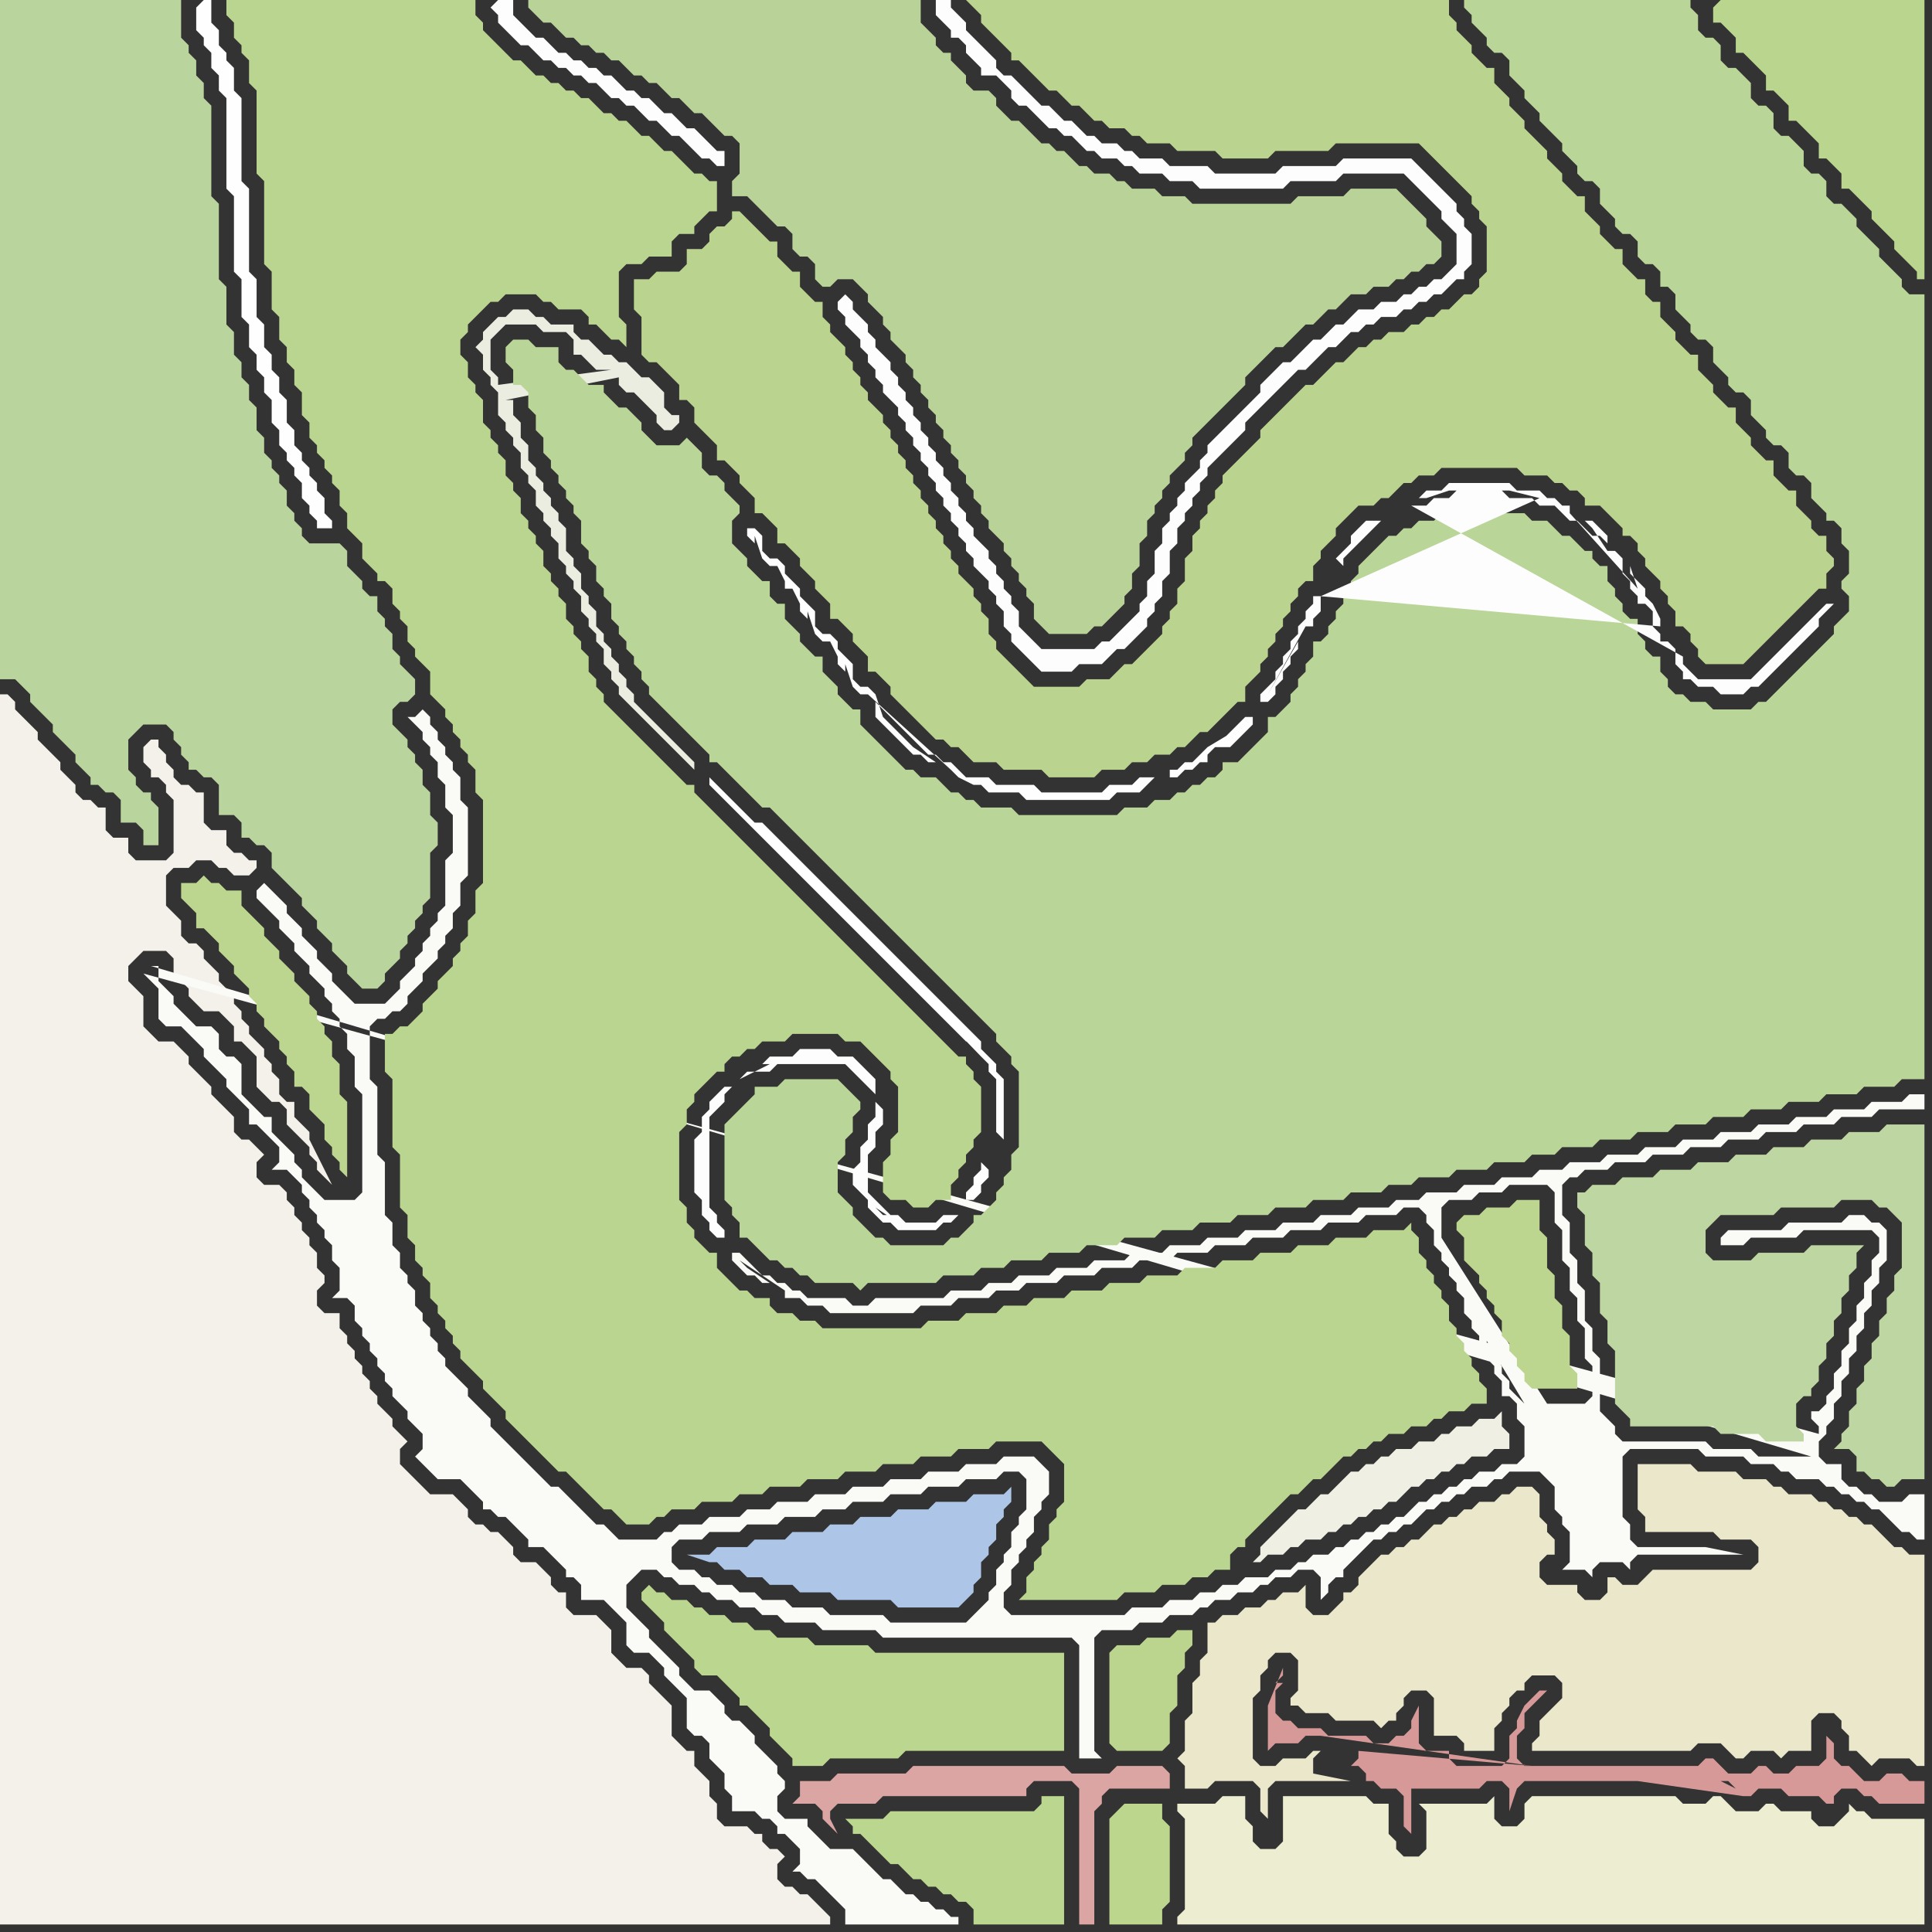 <svg width="256" height="256" xmlns="http://www.w3.org/2000/svg"><rect width="100%" height="100%" fill="#333333" stroke="none"/><script> 
var tempColor;
function hoverPath(evt){
obj = evt.target;
tempColor = obj.getAttribute("fill");
obj.setAttribute("fill","red");
//alert(tempColor);
//obj.setAttribute("stroke","red");}
function recoverPath(evt){
obj = evt.target;
obj.setAttribute("fill", tempColor);
//obj.setAttribute("stroke", tempColor);
}</script><path onmouseover="hoverPath(evt)" onmouseout="recoverPath(evt)" fill="rgb(243,241,233)" d="M  0,112l 0,143 110,0 0,-1 -1,-1 0,0 -1,-1 -1,-1 -1,0 -1,-1 -1,0 -1,-1 0,-2 1,-1 -1,-1 -1,0 -1,-1 0,-1 -1,0 -1,-1 -3,0 -1,-1 0,-2 -1,-1 0,-2 -1,-1 -1,-1 0,-2 -1,0 -1,-1 -1,-1 0,-4 -1,-1 -1,-1 -1,-1 0,-1 -1,-1 -2,0 -1,-1 -1,-1 0,-3 -1,-1 -1,-1 -3,0 -1,-1 0,-2 -1,0 -1,-1 0,-1 -1,-1 -1,-1 -2,0 -1,-1 0,-1 -1,-1 -1,-1 -1,0 -1,-1 -1,0 -1,-1 0,-1 -1,-1 -1,-1 -3,0 -1,-1 -1,-1 -1,-1 -1,-1 0,-2 1,-1 -1,-1 0,0 -1,-1 0,-1 -1,-1 -1,-1 0,-1 -1,-1 0,-1 -1,-1 0,-1 -1,-1 0,-1 -1,-1 0,-1 -1,-1 0,-2 -2,0 -1,-1 0,-2 1,-1 0,-1 -1,-1 0,-2 -1,-1 0,-1 -1,-1 0,-1 -1,-1 0,-1 -1,-1 0,-1 -1,-1 -2,0 -1,-1 0,-2 1,-1 -1,-1 0,0 -1,-1 -1,0 -1,-1 0,-2 -1,-1 -1,-1 -1,-1 0,-1 -1,-1 -1,-1 -1,-1 0,-1 -1,-1 -1,-1 -2,0 -1,-1 -1,-1 0,-4 -2,-2 0,-2 1,-1 1,-1 3,0 1,1 0,2 1,1 1,1 0,1 1,1 1,1 2,0 1,1 1,1 0,2 1,0 1,1 1,1 0,4 1,1 1,1 1,0 1,1 0,2 1,1 1,1 1,1 0,1 1,1 0,1 1,1 1,1 -1,-2 -1,-2 -1,-2 0,-1 -1,-1 0,0 -1,-1 0,-2 -1,0 -1,-1 0,-2 -1,-1 0,-1 -1,-1 0,-1 -1,-1 -1,-1 0,-1 -1,-1 0,-1 -1,-1 0,-1 -1,-1 -1,-1 0,-1 -1,-1 -1,-1 0,-1 -1,-1 -1,0 -1,-1 0,-2 -1,-1 -1,-1 0,-4 1,-1 2,0 1,-1 2,0 1,1 1,0 1,1 2,0 1,-1 0,-1 -1,0 -1,-1 -1,0 -1,-1 0,-2 -2,0 -1,-1 0,-4 -1,0 -1,-1 -1,0 -1,-1 0,-1 -1,-1 0,-1 -1,-1 0,-1 -1,0 -1,1 0,2 1,1 0,1 1,0 1,1 0,1 1,1 0,7 -1,1 -4,0 -1,-1 0,-2 -2,0 -1,-1 0,-3 -1,0 -1,-1 -1,0 -1,-1 0,-1 -1,-1 -1,-1 0,-1 -1,-1 -1,-1 -1,-1 0,-1 -1,-1 -1,-1 -1,-1 0,-1 -1,-1 -1,0Z"/>
<path onmouseover="hoverPath(evt)" onmouseout="recoverPath(evt)" fill="rgb(186,212,143)" d="M  89,50l 0,0 1,1 0,2 1,0 1,1 0,2 1,1 1,1 1,1 0,2 1,0 1,1 1,1 0,1 1,1 1,1 0,2 1,0 1,1 1,1 0,2 1,0 1,1 1,1 0,1 1,1 1,1 0,1 1,1 1,1 0,2 1,0 1,1 1,1 0,1 1,1 1,1 0,2 1,0 1,1 1,1 0,1 1,1 1,1 1,1 1,1 1,1 1,1 1,0 1,1 1,0 1,1 1,1 3,0 1,1 5,0 1,1 6,0 1,-1 3,0 1,-1 2,0 1,-1 2,0 1,-1 1,0 1,-1 1,-1 1,0 1,-1 1,-1 2,-2 1,0 0,-2 1,-1 1,-1 0,-1 1,-1 0,-1 1,-1 0,-1 1,-1 0,-1 1,-1 0,-1 1,-1 0,-1 1,-1 1,0 0,-2 1,-1 0,-1 1,-1 1,-1 0,-1 1,-1 1,-1 1,-1 2,0 1,-1 1,0 1,-1 1,-1 1,0 1,-1 2,0 1,-1 10,0 1,1 3,0 1,1 1,0 1,1 1,0 1,1 0,1 2,0 1,1 1,1 1,1 0,1 1,0 1,1 0,1 1,1 0,1 1,1 1,1 0,1 1,1 0,1 1,1 0,2 1,0 1,1 0,1 1,1 0,1 1,1 5,0 1,-1 0,0 1,-1 1,-1 1,-1 1,-1 1,-1 1,-1 1,-1 1,-1 1,-1 1,0 0,-2 1,-1 0,-1 -1,-1 0,-2 -1,0 -1,-1 0,-1 -1,-1 -1,-1 0,-2 -1,0 -1,-1 -1,-1 0,-2 -1,0 -1,-1 -1,-1 0,-1 -1,-1 -1,-1 0,-2 -1,0 -1,-1 -1,-1 0,-1 -1,-1 -1,-1 0,-2 -1,0 -1,-1 -1,-1 0,-1 -1,-1 -1,-1 0,-2 -1,0 -1,-1 0,-2 -1,0 -1,-1 -1,-1 0,-2 -1,0 -1,-1 -1,-1 0,-1 -1,-1 -1,-1 0,-2 -1,0 -2,-2 0,-1 -1,-1 -1,-1 0,-1 -1,-1 -1,-1 -1,-1 0,-1 -2,-2 0,-1 -2,-2 0,-2 -1,0 -1,-1 -1,-1 0,-1 -1,-1 -1,-1 0,-1 -1,-1 0,-2 -64,0 1,1 1,1 0,1 1,1 1,1 1,1 1,1 0,1 1,0 1,1 1,1 1,1 1,1 1,0 1,1 1,1 1,0 1,1 1,1 1,0 1,1 2,0 1,1 1,0 1,1 3,0 1,1 5,0 1,1 6,0 1,-1 7,0 1,-1 11,0 1,1 1,1 1,1 1,1 1,1 1,1 1,1 0,1 1,1 0,1 1,1 0,6 -1,1 0,1 -1,1 -1,0 -1,1 -1,1 -1,0 -1,1 -1,0 -1,1 -1,0 -1,1 -2,0 -1,1 -1,0 -1,1 -1,0 -1,1 -1,1 -1,0 -1,1 -1,1 -1,1 -1,0 -1,1 -1,1 -1,1 -1,1 -1,1 -1,1 0,1 -1,1 -1,1 -2,2 -1,1 0,1 -1,1 0,1 -1,1 0,1 -1,1 0,1 -1,1 0,2 -1,1 0,3 -1,1 0,2 -1,1 0,1 -1,1 0,1 -2,2 -1,1 -1,1 -1,0 -1,1 -1,1 -3,0 -1,1 -6,0 -1,-1 -1,-1 -1,-1 -1,-1 -1,-1 0,-1 -1,-1 0,-2 -1,-1 0,-1 -1,-1 0,-1 -1,-1 -1,-1 0,-1 -1,-1 0,-1 -1,-1 0,-1 -1,-1 0,-1 -1,-1 0,-1 -1,-1 0,-1 -1,-1 0,-1 -1,-1 0,-1 -1,-1 0,-1 -1,-1 0,-1 -1,-1 0,-1 -1,-1 -1,-1 0,-1 -1,-1 0,-1 -1,-1 0,-1 -1,-1 0,-1 -1,-1 -1,-1 0,-1 -1,-1 0,-2 -1,0 -1,-1 -1,-1 0,-2 -1,0 -1,-1 -1,-1 0,-2 -1,0 -1,-1 -1,-1 -1,-1 -1,-1 -1,0 0,1 -1,1 -1,0 -1,1 0,1 -1,1 -2,0 0,2 -1,1 -3,0 -1,1 -2,0 0,4 1,1 0,5 1,1 1,0 1,1 1,1Z"/>
<path onmouseover="hoverPath(evt)" onmouseout="recoverPath(evt)" fill="rgb(188,214,142)" d="M  148,240l 0,0 -1,1 0,14 7,0 0,-2 1,-1 0,-10 -1,-1 0,-2 -5,0 -1,1Z"/>
<path onmouseover="hoverPath(evt)" onmouseout="recoverPath(evt)" fill="rgb(250,250,247)" d="M  19,129l 0,0 1,1 1,1 0,4 1,1 2,0 1,1 1,1 1,1 0,1 1,1 1,1 1,1 0,1 2,2 1,1 0,2 1,0 1,1 1,1 1,1 0,2 -1,1 2,0 1,1 1,1 0,1 1,1 0,1 1,1 0,1 1,1 0,1 1,1 0,2 1,1 0,3 -1,1 2,0 1,1 0,2 1,1 0,1 1,1 0,1 1,1 0,1 1,1 0,1 1,1 0,1 1,1 1,1 0,1 1,1 1,1 0,2 -1,1 1,1 0,0 1,1 1,1 3,0 1,1 1,1 1,1 0,1 1,0 1,1 1,0 1,1 1,1 1,1 0,1 2,0 1,1 2,2 0,1 1,0 1,1 0,2 3,0 1,1 1,1 1,1 0,3 1,1 2,0 1,1 1,1 0,1 1,1 1,1 1,1 0,4 1,1 1,0 1,1 0,2 1,1 1,1 0,2 1,1 0,2 3,0 1,1 1,0 1,1 0,1 1,0 1,1 1,1 0,2 -1,1 1,0 1,1 1,0 1,1 1,1 1,1 1,1 0,2 15,0 0,-1 -1,0 -1,-1 -1,0 -1,-1 -1,0 -1,-1 -1,0 -1,-1 -1,-1 -1,0 -1,-1 -1,-1 -1,-1 -1,-1 -3,0 -1,-1 -1,-1 -1,-1 0,-1 -3,0 -1,-1 0,-2 1,-1 0,-1 -1,-1 0,-1 -1,-1 -1,-1 -1,-1 0,-1 -1,-1 -1,-1 -1,0 -1,-1 0,-1 -1,-1 -1,-1 -2,0 -1,-1 -1,-1 0,-1 -1,-1 -1,-1 -1,-1 -1,-1 0,-1 -1,-1 -1,-1 -1,-1 0,-3 1,-1 1,-1 2,0 1,1 1,0 1,1 2,0 1,1 1,0 1,1 2,0 1,1 2,0 1,1 2,0 1,1 4,0 1,1 7,0 1,1 25,0 1,1 0,15 3,0 -1,-1 0,-15 1,-1 4,0 1,-1 3,0 1,-1 3,0 1,-1 1,0 1,-1 2,0 1,-1 2,0 1,-1 1,0 1,-1 2,0 1,-1 2,0 1,1 0,3 1,-1 0,-1 1,-1 1,0 0,-1 2,-2 1,-1 1,-1 1,0 1,-1 1,0 1,-1 1,0 1,-1 1,-1 1,0 1,-1 1,0 1,-1 1,0 1,-1 2,0 1,-1 1,0 1,-1 4,0 1,1 1,1 0,3 1,1 0,1 1,1 0,4 -1,1 3,0 1,1 0,-1 1,-1 3,0 1,1 0,-1 1,-1 14,0 -5,-1 -9,0 -1,-1 0,-2 -1,-1 0,-8 1,-1 9,0 1,1 5,0 1,1 3,0 1,1 1,0 1,1 3,0 1,1 1,0 1,1 1,0 1,1 1,0 1,1 1,0 1,1 2,2 1,0 1,1 1,0 0,-6 -2,0 -1,1 -3,0 -1,-1 -1,0 -1,-1 -1,0 -1,-1 0,-2 -2,0 -1,-1 0,-2 1,-1 0,-1 1,-1 0,-2 1,-1 0,-2 1,-1 0,-2 1,-1 0,-2 1,-1 0,-2 1,-1 0,-2 1,-1 0,-2 1,-1 0,-4 -1,-1 -1,0 -1,-1 -2,0 -1,1 -7,0 -1,1 -7,0 -1,1 0,1 3,0 1,-1 6,0 1,-1 9,0 1,1 0,2 -1,1 0,2 -1,1 0,2 -1,1 0,2 -1,1 0,2 -1,1 0,2 -1,1 0,2 -1,1 0,1 -1,1 -1,0 0,1 1,1 0,1 -222,-61 221,64 -7,0 -1,-1 -5,0 -1,-1 -11,0 -1,-1 0,-1 -1,-1 -1,-1 0,-7 -1,-1 0,-3 -1,-1 0,-4 -1,-1 0,-3 -1,-1 0,-4 -1,-1 0,-4 1,-1 1,0 1,-1 3,0 1,-1 4,0 1,-1 4,0 1,-1 4,0 1,-1 4,0 1,-1 4,0 1,-1 4,0 1,-1 4,0 1,-1 6,0 0,-2 -2,0 -1,1 -4,0 -1,1 -4,0 -1,1 -4,0 -1,1 -4,0 -1,1 -4,0 -1,1 -4,0 -1,1 -4,0 -1,1 -4,0 -1,1 -4,0 -1,1 -3,0 -1,1 -4,0 -1,1 -4,0 -1,1 -4,0 -1,1 -3,0 -1,1 -4,0 -1,1 -4,0 -1,1 -4,0 -1,1 -4,0 -1,1 -4,0 -1,1 -4,0 -1,1 -4,0 -1,1 -4,0 -1,1 -4,0 -1,1 -4,0 -1,1 -3,0 -1,1 -4,0 -1,1 -9,0 -1,1 -2,0 -1,-1 -5,0 -1,-1 -1,0 -1,-1 -1,0 -1,-1 -1,0 -1,-1 -1,-1 -1,-1 -1,0 0,1 1,1 0,0 1,1 1,0 1,1 1,0 -3,-2 -1,-1 6,4 0,1 2,0 1,1 2,0 1,1 11,0 1,-1 4,0 1,-1 4,0 1,-1 3,0 1,-1 4,0 1,-1 4,0 1,-1 4,0 1,-1 4,0 1,-1 4,0 1,-1 4,0 1,-1 4,0 1,-1 4,0 1,-1 4,0 1,-1 4,0 1,-1 2,0 1,1 0,1 1,1 0,2 1,1 0,1 1,1 0,1 1,1 0,1 1,1 0,2 1,1 0,1 1,1 0,1 1,1 0,1 1,1 0,1 1,1 0,2 1,0 1,1 0,2 1,1 0,4 -1,1 -2,0 -1,1 -2,0 -1,1 -1,0 -1,1 -1,0 -1,1 -1,0 -1,1 -1,0 -1,1 -1,1 -1,0 -1,1 -1,0 -1,1 -1,0 -1,1 -1,0 -1,1 -1,0 -1,1 -2,0 -1,1 -1,0 -1,1 -2,0 -1,1 -3,0 -1,1 -2,0 -1,1 -2,0 -1,1 -3,0 -1,1 -4,0 -1,1 -15,0 -1,-1 0,-2 1,-1 0,-2 1,-1 0,-1 1,-1 0,-1 1,-1 0,-2 1,-1 0,-1 1,-1 0,-3 -1,-1 0,0 -1,-1 -4,0 -1,1 -4,0 -1,1 -4,0 -1,1 -4,0 -1,1 -4,0 -1,1 -4,0 -1,1 -4,0 -1,1 -3,0 -1,1 -4,0 -1,1 -3,0 -1,1 -1,0 -1,1 -5,0 -1,-1 -1,-1 -1,0 -1,-1 -1,-1 -1,-1 -1,-1 -1,-1 -1,0 -1,-1 -1,-1 -1,-1 -2,-2 -1,-1 -1,-1 -1,-1 0,-1 -1,-1 -1,-1 -1,-1 0,-1 -1,-1 -1,-1 -1,-1 0,-1 -1,-1 0,-1 -1,-1 0,-1 -1,-1 0,-1 -1,-1 0,-2 -1,-1 0,-1 -1,-1 0,-2 -1,-1 0,-3 -1,-1 0,-7 -1,-1 0,-9 -1,-1 0,-7 1,-1 1,0 1,-1 1,0 1,-1 0,-1 1,-1 1,-1 0,-1 1,-1 1,-1 0,-1 1,-1 0,-1 1,-1 0,-2 1,-1 0,-3 1,-1 0,-9 -1,-1 0,-3 -1,-1 0,-1 -1,-1 0,-1 -1,-1 0,-1 -1,-1 0,-1 -1,-1 -1,1 -1,0 1,1 0,0 1,1 0,1 1,1 0,1 1,1 0,2 1,1 0,3 1,1 0,5 -1,1 0,6 -1,1 0,1 -1,1 0,1 -1,1 0,1 -1,1 0,1 -1,1 -1,1 0,1 -1,1 -1,1 -4,0 -1,-1 -1,-1 -1,-1 0,-1 -1,-1 -1,-1 0,-1 -1,-1 -1,-1 0,-1 -1,-1 -1,-1 0,-1 -1,-1 -1,-1 -1,-1 -1,1 0,1 1,1 0,0 1,1 1,1 0,1 1,1 1,1 0,1 1,1 1,1 0,1 1,1 1,1 0,1 1,1 0,1 1,1 0,1 1,1 0,2 1,1 0,4 1,1 0,13 -1,1 -4,0 -1,-1 -1,-1 -1,-1 0,-1 -1,-1 0,-1 -1,-1 -1,-1 -1,-1 0,-2 -1,0 -1,-1 -1,-1 -1,-1 0,-4 -1,-1 -1,0 -1,-1 0,-2 -1,-1 -2,0 -3,-3 0,-1 -1,-1 -1,-1 0,-2 -1,0 220,65 -221,-64 71,75 3,0 1,-1 4,0 1,-1 4,0 1,-1 4,0 1,-1 3,0 1,-1 4,0 1,-1 4,0 1,-1 4,0 1,-1 4,0 1,-1 2,0 1,1 0,4 -1,1 0,1 -1,1 0,2 -1,1 0,1 -1,1 0,2 -1,1 0,1 -3,3 -10,0 -1,-1 -7,0 -1,-1 -4,0 -1,-1 -3,0 -1,-1 -2,0 -1,-1 -2,0 -1,-1 -1,0 -1,-1 -2,0 -1,-1 0,-2 1,-1 -71,-75 183,57 -1,-1 -1,-1 0,-1 -1,-1 0,-1 -1,-1 0,-1 -1,-1 0,-2 -1,-1 0,-1 -1,-1 0,-1 -1,-1 0,-1 -1,-1 2,5 1,2 6,10 -183,-57 172,35 0,-4 1,-1 3,0 1,-1 3,0 1,-1 5,0 1,1 0,4 1,1 0,4 1,1 0,3 1,1 0,3 1,1 0,4 1,1 0,4 -1,1 -5,0 -14,-22 -172,-35Z"/>
<path onmouseover="hoverPath(evt)" onmouseout="recoverPath(evt)" fill="rgb(254,254,254)" d="M  26,1l 0,3 1,1 0,1 1,1 0,2 1,1 0,2 1,1 0,12 1,1 0,10 1,1 0,5 1,1 0,3 1,1 0,2 1,1 0,2 1,1 0,3 1,1 0,2 1,1 0,1 1,1 0,1 1,1 0,2 1,1 0,1 1,1 0,1 2,0 0,-1 -1,-1 0,-2 -1,-1 0,-1 -1,-1 0,-1 -1,-1 0,-1 -1,-1 0,-2 -1,-1 0,-3 -1,-1 0,-2 -1,-1 0,-2 -1,-1 0,-3 -1,-1 0,-5 -1,-1 0,-11 -1,-1 0,-11 -1,-1 0,-3 -1,-1 0,-1 -1,-1 0,-2 -1,-1 0,-3 -1,0 -1,1Z"/>
<path onmouseover="hoverPath(evt)" onmouseout="recoverPath(evt)" fill="rgb(186,212,158)" d="M  31,108l 0,0 1,1 0,2 1,0 1,1 1,0 1,1 0,2 1,1 1,1 1,1 1,1 0,1 1,1 1,1 0,1 1,1 1,1 0,1 1,1 1,1 0,1 1,1 1,1 2,0 1,-1 0,-1 1,-1 1,-1 0,-1 1,-1 0,-1 1,-1 0,-1 1,-1 0,-1 1,-1 0,-6 1,-1 0,-3 -1,-1 0,-3 -1,-1 0,-2 -1,-1 0,-1 -1,-1 0,-1 -1,-1 -1,-1 0,-2 1,-1 1,0 1,-1 0,-2 -1,-1 0,0 -1,-1 0,-1 -1,-1 0,-2 -1,-1 0,-1 -1,-1 0,-2 -1,0 -1,-1 0,-1 -1,-1 -1,-1 0,-2 -1,-1 -4,0 -1,-1 0,-1 -1,-1 0,-1 -1,-1 0,-2 -1,-1 0,-1 -1,-1 0,-1 -1,-1 0,-2 -1,-1 0,-3 -1,-1 0,-2 -1,-1 0,-2 -1,-1 0,-3 -1,-1 0,-5 -1,-1 0,-10 -1,-1 0,-12 -1,-1 0,-2 -1,-1 0,-2 -1,-1 0,-1 -1,-1 0,-5 -24,0 0,90 2,0 1,1 1,1 0,1 1,1 1,1 1,1 0,1 1,1 1,1 1,1 0,1 1,1 1,1 0,1 1,0 1,1 1,0 1,1 0,3 2,0 1,1 0,2 2,0 0,-5 -1,-1 0,-1 -1,0 -1,-1 0,-1 -1,-1 0,-4 1,-1 1,-1 3,0 1,1 0,1 1,1 0,1 1,1 0,1 1,0 1,1 1,0 1,1 0,4Z"/>
<path onmouseover="hoverPath(evt)" onmouseout="recoverPath(evt)" fill="rgb(186,213,143)" d="M  52,137l -1,0 0,5 1,1 0,9 1,1 0,7 1,1 0,3 1,1 0,2 1,1 0,1 1,1 0,2 1,1 0,1 1,1 0,1 1,1 0,1 1,1 0,1 1,1 1,1 1,1 0,1 3,3 0,1 1,1 1,1 1,1 1,1 1,1 1,1 1,1 1,0 1,1 1,1 1,1 1,1 1,1 1,0 1,1 1,1 3,0 1,-1 1,0 1,-1 3,0 1,-1 4,0 1,-1 3,0 1,-1 4,0 1,-1 4,0 1,-1 4,0 1,-1 4,0 1,-1 4,0 1,-1 4,0 1,-1 6,0 1,1 1,1 1,1 0,5 -1,1 0,1 -1,1 0,2 -1,1 0,1 -1,1 0,1 -1,1 0,2 -1,1 13,0 1,-1 4,0 1,-1 3,0 1,-1 2,0 1,-1 2,0 0,-2 1,-1 1,0 0,-1 1,-1 1,-1 1,-1 1,-1 1,-1 1,-1 1,0 1,-1 1,-1 1,0 1,-1 1,-1 1,-1 1,0 1,-1 1,0 1,-1 1,0 1,-1 2,0 1,-1 2,0 1,-1 1,0 1,-1 2,0 1,-1 2,0 0,-2 -1,-1 0,-1 -1,-1 0,-1 -1,-1 0,-1 -1,-1 0,-1 -1,-1 0,-2 -1,-1 0,-1 -1,-1 0,-1 -1,-1 0,-1 -1,-1 0,-2 -1,-1 0,-1 -1,1 -4,0 -1,1 -4,0 -1,1 -4,0 -1,1 -4,0 -1,1 -4,0 -1,1 -4,0 -1,1 -4,0 -1,1 -4,0 -1,1 -4,0 -1,1 -4,0 -1,1 -3,0 -1,1 -4,0 -1,1 -4,0 -1,1 -13,0 -1,-1 -2,0 -1,-1 -2,0 -1,-1 0,-1 -2,0 -1,-1 -1,0 -1,-1 -1,-1 -1,-1 0,-2 -1,0 -1,-1 -1,-1 0,-1 -1,-1 0,-2 -1,-1 0,-9 1,-1 0,-2 1,-1 0,-1 1,-1 1,-1 1,-1 1,0 0,-1 1,-1 1,0 1,-1 1,0 1,-1 3,0 1,-1 6,0 1,1 2,0 1,1 1,1 1,1 1,1 0,1 1,1 0,6 -1,1 0,2 -1,1 0,4 1,1 2,0 1,1 2,0 1,-1 2,0 0,-2 1,-1 0,-1 1,-1 0,-1 1,-1 0,-1 1,-1 0,-6 -1,-1 0,-1 -1,-1 0,-1 -1,0 -1,-1 -1,-1 -1,-1 -1,-1 -1,-1 -1,-1 -1,-1 -1,-1 -1,-1 -1,-1 -1,-1 -1,-1 -1,-1 -1,-1 -1,-1 -1,-1 -1,-1 -1,-1 -1,-1 -1,-1 -1,-1 -1,-1 -1,-1 -1,-1 -1,-1 -1,-1 -1,-1 -1,-1 -1,-1 -1,-1 -1,-1 -1,-1 -1,-1 -1,-1 -1,-1 0,-1 -1,0 -1,-1 -1,-1 -1,-1 -1,-1 -1,-1 -1,-1 -1,-1 -1,-1 -1,-1 -1,-1 -1,-1 0,-1 -1,-1 0,-1 -1,-1 0,-2 -1,-1 0,-1 -1,-1 0,-1 -1,-1 0,-2 -1,-1 0,-1 -1,-1 0,-1 -1,-1 0,-2 -1,-1 0,-1 -1,-1 0,-1 -1,-1 0,-2 -1,-1 0,-1 -1,-1 0,-2 -1,-1 0,-1 -1,-1 0,-1 -1,-1 0,-3 -1,-1 0,-1 -1,-1 0,-2 -1,-1 0,-2 1,-1 0,-1 1,-1 1,-1 1,-1 1,0 1,-1 4,0 1,1 1,0 1,1 3,0 1,1 0,1 1,0 1,1 1,1 1,0 1,1 0,-3 -1,-1 0,-6 1,-1 2,0 1,-1 3,0 0,-2 1,-1 2,0 0,-1 1,-1 1,-1 1,0 0,-4 -1,0 -1,-1 -1,0 -1,-1 -1,-1 -1,-1 -1,0 -1,-1 -1,-1 -1,0 -1,-1 -1,-1 -1,0 -1,-1 -1,0 -1,-1 -1,-1 -1,0 -1,-1 -1,0 -1,-1 -1,0 -1,-1 -1,0 -1,-1 -1,-1 -1,0 -1,-1 -1,-1 -1,-1 -1,-1 0,-1 -1,-1 0,-2 -33,0 0,2 1,1 0,2 1,1 0,1 1,1 0,3 1,1 0,11 1,1 0,11 1,1 0,5 1,1 0,3 1,1 0,2 1,1 0,2 1,1 0,3 1,1 0,2 1,1 0,1 1,1 0,1 1,1 0,1 1,1 0,2 1,1 0,2 1,1 1,1 0,2 1,1 1,1 0,1 1,0 1,1 0,2 1,1 0,1 1,1 0,2 1,1 0,1 1,1 1,1 0,3 1,1 1,1 0,1 1,1 0,1 1,1 0,1 1,1 0,1 1,1 0,3 1,1 0,11 -1,1 0,3 -1,1 0,2 -1,1 0,1 -1,1 0,1 -1,1 -1,1 0,1 -1,1 -1,1 0,1 -1,1 -1,1 -1,0 -1,1Z"/>
<path onmouseover="hoverPath(evt)" onmouseout="recoverPath(evt)" fill="rgb(253,253,253)" d="M  65,1l 0,0 1,1 0,1 1,1 1,1 1,1 1,0 1,1 1,1 1,0 1,1 1,0 1,1 1,0 1,1 1,0 1,1 1,1 1,0 1,1 1,0 1,1 1,1 1,0 1,1 1,1 1,0 1,1 1,1 1,1 1,0 1,1 1,0 0,-2 -1,0 -1,-1 -1,-1 -1,-1 -1,0 -1,-1 -1,-1 -1,0 -1,-1 -1,-1 -1,0 -1,-1 -1,0 -1,-1 -1,-1 -1,0 -1,-1 -1,0 -1,-1 -1,0 -1,-1 -1,0 -1,-1 -1,-1 -1,0 -1,-1 -1,-1 -1,-1 0,-2 -2,0 -1,1Z"/>
<path onmouseover="hoverPath(evt)" onmouseout="recoverPath(evt)" fill="rgb(187,214,143)" d="M  114,241l -2,0 1,1 0,1 1,0 1,1 1,1 1,1 1,1 1,0 1,1 1,1 1,0 1,1 1,0 1,1 1,0 1,1 1,0 1,1 0,2 12,0 0,-17 -3,0 0,1 -1,1 -19,0 -1,1Z"/>
<path onmouseover="hoverPath(evt)" onmouseout="recoverPath(evt)" fill="rgb(186,214,142)" d="M  227,1l 0,2 1,0 1,1 1,1 0,2 1,0 1,1 1,1 1,1 0,2 1,0 1,1 1,1 0,2 1,0 1,1 1,1 1,1 0,2 1,0 1,1 1,1 0,2 1,0 1,1 1,1 1,1 0,1 1,1 1,1 1,1 0,1 2,2 1,1 0,1 1,0 0,-37 -27,0 -1,1Z"/>
<path onmouseover="hoverPath(evt)" onmouseout="recoverPath(evt)" fill="rgb(234,237,224)" d="M  82,50l 0,1 1,1 1,0 1,1 1,1 1,1 0,1 1,1 1,0 1,-1 0,-1 -1,0 -1,-1 0,-2 -1,-1 -1,-1 -1,0 -1,-1 -1,-1 -1,0 -1,-1 -1,0 -1,-1 -1,-1 -1,0 -1,-1 0,-1 -3,0 -1,-1 -1,0 -1,-1 -2,0 -1,1 -1,0 -2,2 0,1 -1,1 1,1 0,2 1,1 0,1 1,1 0,3 1,1 0,1 1,1 0,1 1,1 0,2 1,1 0,1 1,1 0,2 1,1 0,1 1,1 0,1 1,1 0,2 1,1 0,1 1,1 0,1 1,1 0,2 1,1 0,1 1,1 0,1 1,1 0,2 1,1 0,1 1,1 0,1 1,1 1,1 1,1 1,1 1,1 1,1 1,1 1,1 1,1 1,1 0,-1 -1,-1 -1,-1 -1,-1 -1,-1 -1,-1 -1,-1 -1,-1 -1,-1 0,-1 -1,-1 0,-1 -1,-1 0,-1 -1,-1 0,-1 -1,-1 0,-1 -1,-1 0,-2 -1,-1 0,-1 -1,-1 0,-2 -1,-1 0,-1 -1,-1 0,-3 -1,-1 0,-1 -1,-1 0,-1 -1,-1 0,-1 -1,-1 0,-1 -1,-1 0,-2 -1,-1 0,-2 -1,-1 0,-2 -1,0 15,-3 -16,1 0,-1 -1,-1 0,-4 1,-1 1,-1 4,0 1,1 3,0 1,1 0,2 1,0 1,1 1,1 2,0 -15,2 16,-1Z"/>
<path onmouseover="hoverPath(evt)" onmouseout="recoverPath(evt)" fill="rgb(173,198,231)" d="M  96,205l -1,0 -1,1 -3,0 3,1 1,0 1,1 2,0 1,1 2,0 1,1 3,0 1,1 4,0 1,1 7,0 1,1 8,0 1,-1 1,-1 0,-1 1,-1 0,-2 1,-1 0,-1 1,-1 0,-2 1,-1 0,-1 1,-1 0,-2 -1,1 -4,0 -1,1 -4,0 -1,1 -4,0 -1,1 -4,0 -1,1 -3,0 -1,1 -4,0 -1,1 -4,0 -1,1Z"/>
<path onmouseover="hoverPath(evt)" onmouseout="recoverPath(evt)" fill="rgb(184,210,152)" d="M  108,35l 0,2 1,1 1,0 1,-1 2,0 1,1 1,1 0,1 1,1 1,1 0,1 1,1 0,1 1,1 1,1 0,1 1,1 0,1 1,1 0,1 1,1 0,1 1,1 0,1 1,1 0,1 1,1 0,1 1,1 0,1 1,1 0,1 1,1 0,1 1,1 0,1 1,1 0,1 1,1 1,1 0,1 1,1 0,1 1,1 0,1 1,1 0,1 1,1 0,2 1,1 1,1 5,0 1,-1 1,0 1,-1 1,-1 1,-1 0,-1 1,-1 0,-2 1,-1 0,-3 1,-1 0,-2 1,-1 0,-1 1,-1 0,-1 1,-1 0,-1 1,-1 1,-1 0,-1 1,-1 0,-1 5,-5 1,-1 1,-1 0,-1 1,-1 3,-3 1,0 2,-2 1,-1 1,0 1,-1 1,-1 1,0 1,-1 1,-1 2,0 1,-1 2,0 1,-1 1,0 1,-1 1,0 1,-1 1,0 1,-1 0,-2 -1,-1 0,0 -1,-1 0,-1 -1,-1 -1,-1 -1,-1 -1,-1 -6,0 -1,1 -6,0 -1,1 -13,0 -1,-1 -3,0 -1,-1 -3,0 -1,-1 -1,0 -1,-1 -2,0 -1,-1 -1,0 -1,-1 -1,-1 -1,0 -1,-1 -1,0 -1,-1 -1,-1 -1,-1 -1,0 -1,-1 -1,-1 0,-1 -1,-1 -2,0 -1,-1 0,-1 -1,-1 -1,-1 0,-1 -1,0 -1,-1 0,-1 -1,-1 -1,-1 0,-3 -52,0 0,1 1,1 0,0 1,1 1,0 1,1 1,1 1,0 1,1 1,0 1,1 1,0 1,1 1,0 1,1 1,1 1,0 1,1 1,0 2,2 1,0 2,2 1,0 1,1 1,1 1,1 1,0 1,1 0,4 -1,1 0,2 2,0 1,1 1,1 1,1 1,1 1,0 1,1 0,2 1,1 1,0 1,1Z"/>
<path onmouseover="hoverPath(evt)" onmouseout="recoverPath(evt)" fill="rgb(254,254,254)" d="M  130,154l 0,1 -1,1 0,1 -1,1 0,1 1,0 1,-1 0,-1 1,-1 0,-1 -1,-1 3,-3 0,-8 -1,-1 0,-1 -1,-1 -1,-1 0,-1 -1,-1 -1,-1 -1,-1 -1,-1 -1,-1 -1,-1 -1,-1 -1,-1 -1,-1 -1,-1 -1,-1 -1,-1 -1,-1 -1,-1 -1,-1 -1,-1 -1,-1 -1,-1 -1,-1 -1,-1 -1,-1 -1,-1 -1,-1 -1,-1 -1,-1 -1,-1 -1,-1 -1,-1 -1,-1 -1,0 -1,-1 -1,-1 -1,-1 -1,-1 -1,-1 -1,-1 0,1 6,6 1,1 7,7 1,1 7,7 1,1 7,7 1,1 3,3 1,0 -1,-1 -1,-1 -1,-1 -1,-1 -1,-1 -1,-1 -1,-1 -1,-1 -1,-1 -1,-1 -1,-1 -1,-1 -1,-1 -1,-1 -1,-1 -1,-1 -1,-1 -1,-1 -1,-1 -1,-1 -1,-1 -1,-1 -1,-1 -1,-1 -1,-1 -1,-1 -1,-1 -1,-1 29,30 1,1 0,1 1,1 0,7 1,1 -3,3Z"/>
<path onmouseover="hoverPath(evt)" onmouseout="recoverPath(evt)" fill="rgb(240,239,227)" d="M  170,202l -2,2 -1,1 0,1 -1,1 1,0 1,-1 2,0 1,-1 1,0 1,-1 2,0 1,-1 1,0 1,-1 1,0 1,-1 1,0 1,-1 1,0 1,-1 1,0 1,-1 1,-1 1,0 1,-1 1,0 1,-1 1,0 1,-1 1,0 1,-1 2,0 1,-1 2,0 0,-2 -1,-1 0,-2 -1,1 -2,0 -1,1 -2,0 -1,1 -1,0 -1,1 -2,0 -1,1 -2,0 -1,1 -1,0 -1,1 -1,0 -1,1 -1,0 -1,1 -1,1 -1,1 -1,0 -1,1 -1,1 -1,0 -2,2Z"/>
<path onmouseover="hoverPath(evt)" onmouseout="recoverPath(evt)" fill="rgb(253,253,253)" d="M  173,46l -2,2 -1,0 -1,1 -1,1 -1,1 0,1 -1,1 -1,1 -1,1 -1,1 -1,1 -1,1 -1,1 0,1 -1,1 0,1 -1,1 -1,1 0,1 -1,1 0,1 -1,1 0,1 -1,1 0,2 -1,1 0,3 -1,1 0,2 -1,1 0,1 -1,1 -1,1 -1,1 -1,1 -1,0 -1,1 -7,0 -1,-1 -1,-1 -1,-1 0,-2 -1,-1 0,-1 -1,-1 0,-1 -1,-1 0,-1 -1,-1 0,-1 -1,-1 -1,-1 0,-1 -1,-1 0,-1 -1,-1 0,-1 -1,-1 0,-1 -1,-1 0,-1 -1,-1 0,-1 -1,-1 0,-1 -1,-1 0,-1 -1,-1 0,-1 -1,-1 0,-1 -1,-1 0,-1 -1,-1 0,-1 -1,-1 -1,-1 0,-1 -1,-1 0,-1 -1,-1 -1,-1 0,-1 -1,-1 -1,1 0,1 1,1 0,1 1,1 1,1 0,1 1,1 0,1 1,1 0,1 1,1 0,1 1,1 1,1 0,1 1,1 0,1 1,1 0,1 1,1 0,1 1,1 0,1 1,1 0,1 1,1 0,1 1,1 0,1 1,1 0,1 1,1 0,1 1,1 0,1 1,1 1,1 0,1 1,1 0,1 1,1 0,2 1,1 0,1 1,1 1,1 1,1 1,1 4,0 1,-1 3,0 1,-1 1,-1 1,0 1,-1 1,-1 1,-1 0,-1 1,-1 0,-1 1,-1 0,-2 1,-1 0,-3 1,-1 0,-2 1,-1 0,-1 1,-1 0,-1 1,-1 0,-1 1,-1 0,-1 1,-1 2,-2 1,-1 1,-1 0,-1 2,-2 1,-1 4,-4 1,0 1,-1 1,-1 1,-1 1,0 1,-1 1,-1 1,0 1,-1 1,0 1,-1 2,0 1,-1 1,0 1,-1 1,0 1,-1 1,0 1,-1 1,-1 1,0 0,-1 1,-1 0,-4 -1,-1 0,-1 -1,-1 0,-1 -1,-1 -1,-1 -1,-1 -1,-1 -1,-1 -1,-1 -9,0 -1,1 -7,0 -1,1 -8,0 -1,-1 -5,0 -1,-1 -3,0 -1,-1 -1,0 -1,-1 -2,0 -1,-1 -1,0 -1,-1 -1,-1 -1,0 -1,-1 -1,-1 -1,0 -1,-1 -1,-1 -2,-2 -1,0 -1,-1 0,-1 -1,-1 -1,-1 -1,-1 -1,-1 0,-1 -1,-1 -1,-1 0,-1 -2,0 0,2 1,1 0,0 1,1 0,1 1,0 1,1 0,1 1,1 1,1 0,1 2,0 1,1 1,1 0,1 1,1 1,0 1,1 1,1 1,1 1,0 1,1 1,0 1,1 1,1 1,0 1,1 2,0 1,1 1,0 1,1 3,0 1,1 3,0 1,1 11,0 1,-1 6,0 1,-1 8,0 1,1 1,1 1,1 1,1 1,1 0,1 1,1 1,1 0,4 -1,1 -1,1 -1,0 -1,1 -1,0 -1,1 -1,0 -1,1 -2,0 -1,1 -2,0 -2,2 -1,0 -1,1 -1,1 -1,0 -1,1Z"/>
<path onmouseover="hoverPath(evt)" onmouseout="recoverPath(evt)" fill="rgb(188,213,143)" d="M  193,162l 0,1 1,1 0,3 1,1 1,1 0,1 1,1 0,1 1,1 0,1 1,1 0,2 1,1 0,1 1,1 0,1 1,1 0,1 1,1 6,0 0,-2 -1,-1 0,-4 -1,-1 0,-3 -1,-1 0,-3 -1,-1 0,-4 -1,-1 0,-4 -3,0 -1,1 -3,0 -1,1 -2,0 -1,1Z"/>
<path onmouseover="hoverPath(evt)" onmouseout="recoverPath(evt)" fill="rgb(190,214,161)" d="M  211,157l 0,0 -1,1 -1,0 0,2 1,1 0,4 1,1 0,3 1,1 0,4 1,1 0,3 1,1 0,7 1,1 1,1 0,1 11,0 1,1 5,0 1,1 5,0 0,-1 -1,-1 0,-3 1,-1 1,0 0,-1 1,-1 0,-2 1,-1 0,-2 1,-1 0,-2 1,-1 0,-2 1,-1 0,-2 1,-1 0,-2 1,-1 -7,0 -1,1 -6,0 -1,1 -5,0 -1,-1 0,-3 1,-1 1,-1 7,0 1,-1 7,0 1,-1 4,0 1,1 1,0 1,1 1,1 0,6 -1,1 0,2 -1,1 0,2 -1,1 0,2 -1,1 0,2 -1,1 0,2 -1,1 0,2 -1,1 0,2 -1,1 0,1 -1,1 2,0 1,1 0,2 1,0 1,1 1,0 1,1 1,0 1,-1 3,0 0,-47 -5,0 -1,1 -4,0 -1,1 -4,0 -1,1 -4,0 -1,1 -4,0 -1,1 -4,0 -1,1 -4,0 -1,1 -4,0 -1,1Z"/>
<path onmouseover="hoverPath(evt)" onmouseout="recoverPath(evt)" fill="rgb(234,231,202)" d="M  218,209l 0,0 -1,1 -2,0 -1,-1 -1,0 0,2 -1,1 -2,0 -1,-1 0,-1 -4,0 -1,-1 0,-2 1,-1 1,0 0,-2 -1,-1 0,-1 -1,-1 0,-3 -1,-1 -2,0 -1,1 -1,0 -1,1 -2,0 -1,1 -1,0 -1,1 -1,0 -1,1 -1,0 -1,1 -1,1 -1,0 -1,1 -1,0 -1,1 -1,0 -1,1 -1,1 -1,1 0,1 -1,1 -1,0 0,1 -1,1 -1,1 -2,0 -1,-1 0,-3 -1,1 -2,0 -1,1 -1,0 -1,1 -2,0 -1,1 -2,0 -1,1 -1,0 0,4 -1,1 0,2 -1,1 0,4 -1,1 0,4 -1,1 1,1 0,3 3,0 1,-1 5,0 1,1 0,3 1,1 0,-4 1,-1 10,0 -5,-1 0,-2 1,-1 -1,0 -1,1 -3,0 -1,1 -2,0 -1,-1 0,-8 1,-1 0,-2 1,-1 0,-1 1,-1 2,0 1,1 0,4 -1,1 0,1 1,0 1,1 3,0 1,1 5,0 1,1 1,-1 1,0 0,-1 1,-1 0,-1 1,-1 2,0 1,1 0,5 3,0 1,1 0,1 4,0 0,-3 1,-1 0,-1 1,-1 0,-1 1,-1 1,0 0,-1 1,-1 3,0 1,1 0,2 -1,1 -2,2 0,2 -1,1 0,1 21,0 1,-1 3,0 1,1 1,1 1,0 1,-1 3,0 1,1 1,-1 3,0 0,-4 1,-1 2,0 1,1 0,1 1,1 0,2 1,0 1,1 1,1 1,-1 4,0 1,1 1,0 0,-28 -2,0 -1,-1 -1,0 -1,-1 -1,-1 -1,-1 -1,0 -1,-1 -1,0 -1,-1 -1,0 -1,-1 -1,0 -1,-1 -3,0 -1,-1 -1,0 -1,-1 -3,0 -1,-1 -5,0 -1,-1 -7,0 0,6 1,1 0,2 9,0 1,1 4,0 1,1 0,2 -1,1 -13,0 -1,1Z"/>
<path onmouseover="hoverPath(evt)" onmouseout="recoverPath(evt)" fill="rgb(215,153,151)" d="M  231,238l 1,0 1,-1 3,0 1,1 4,0 1,1 1,0 0,-1 1,-1 2,0 1,1 1,0 1,1 6,0 0,-3 -2,0 -1,-1 -2,0 -1,1 -2,0 -1,-1 -1,-1 -1,0 -1,-1 0,-2 -1,-1 0,3 -1,1 -3,0 -1,1 -2,0 -1,-1 -1,0 -1,1 -3,0 -1,-1 -1,-1 -1,0 -1,1 -23,0 -1,-1 0,-3 1,-1 0,-2 1,-1 1,-1 1,-1 -1,0 -2,2 -1,2 0,1 -1,1 0,3 -1,1 -6,0 -1,-1 0,-1 -3,0 -1,-1 0,-5 -1,2 0,1 -1,1 -1,0 -1,1 -2,0 -1,-1 -5,0 -1,-1 -3,0 -1,-1 -1,0 -1,-1 0,-3 1,-1 -1,0 1,-1 0,-1 -2,5 0,6 1,-1 3,0 1,-1 2,0 56,8 -3,-2 1,0 1,1 -2,-1 3,2 -51,-6 0,1 -1,1 1,0 1,1 0,1 1,0 1,1 2,0 1,1 0,4 1,1 0,-6 9,0 1,-1 2,0 1,1 0,3 1,-3 0,0 1,-1 21,0 1,1 1,0 1,-1 -46,-4 51,6Z"/>
<path onmouseover="hoverPath(evt)" onmouseout="recoverPath(evt)" fill="rgb(188,214,144)" d="M  25,120l 0,0 1,1 0,2 1,0 1,1 1,1 0,1 1,1 1,1 0,1 1,1 1,1 0,1 1,1 0,1 1,1 0,1 1,1 1,1 0,1 1,1 0,1 1,1 0,2 1,0 1,1 0,2 1,1 1,1 0,2 1,1 0,1 1,1 0,1 1,1 0,-10 -1,-1 0,-4 -1,-1 0,-2 -1,-1 0,-1 -1,-1 0,-1 -1,-1 0,-1 -1,-1 -1,-1 0,-1 -1,-1 -1,-1 0,-1 -1,-1 -1,-1 0,-1 -1,-1 -1,-1 -1,-1 0,-2 -2,0 -1,-1 -1,0 -1,-1 -1,1 -2,0 0,2 1,1Z"/>
<path onmouseover="hoverPath(evt)" onmouseout="recoverPath(evt)" fill="rgb(187,214,142)" d="M  85,211l 0,1 1,1 1,1 1,1 0,1 1,1 1,1 1,1 1,1 0,1 1,1 2,0 1,1 1,1 1,1 0,1 1,0 1,1 1,1 1,1 0,1 1,1 1,1 1,1 0,1 4,0 1,-1 9,0 1,-1 21,0 0,-13 -25,0 -1,-1 -7,0 -1,-1 -4,0 -1,-1 -2,0 -1,-1 -2,0 -1,-1 -2,0 -1,-1 -1,0 -1,-1 -2,0 -1,-1 -1,0 -1,-1 -1,1Z"/>
<path onmouseover="hoverPath(evt)" onmouseout="recoverPath(evt)" fill="rgb(253,253,253)" d="M  94,163l 0,0 1,1 1,0 0,-1 -1,-1 0,-1 -1,-1 0,-12 1,-1 1,-1 0,-1 1,-1 -1,0 -1,1 -1,1 0,1 -1,1 0,2 -1,1 0,7 1,1 0,2 1,1 0,1 4,-20 1,-1 3,0 1,-1 9,0 1,1 1,1 1,1 1,1 0,-2 -1,-1 -2,-2 -2,0 -1,-1 -4,0 -1,1 -3,0 -1,1 1,0 -4,2 -4,20 22,-17 0,2 -1,1 0,2 -1,1 0,2 -1,1 0,2 1,1 1,1 0,1 1,1 1,1 1,0 1,1 5,0 1,-1 1,0 1,-1 -2,0 -1,1 -4,0 -1,-1 -2,0 -1,-1 3,2 0,0 -4,-4 0,-5 1,-1 0,-2 1,-1 0,-2 -1,-1 -22,17Z"/>
<path onmouseover="hoverPath(evt)" onmouseout="recoverPath(evt)" fill="rgb(186,213,152)" d="M  98,147l -1,1 -1,1 0,10 1,1 0,1 1,1 0,2 1,0 1,1 1,1 1,1 1,0 1,1 1,0 1,1 1,0 1,1 5,0 1,1 1,-1 9,0 1,-1 4,0 1,-1 3,0 1,-1 4,0 1,-1 4,0 1,-1 4,0 1,-1 4,0 1,-1 4,0 1,-1 4,0 1,-1 4,0 1,-1 4,0 1,-1 4,0 1,-1 4,0 1,-1 3,0 1,-1 4,0 1,-1 4,0 1,-1 4,0 1,-1 3,0 1,-1 4,0 1,-1 4,0 1,-1 4,0 1,-1 4,0 1,-1 4,0 1,-1 4,0 1,-1 4,0 1,-1 4,0 1,-1 4,0 1,-1 3,0 0,-104 -2,0 -1,-1 0,-1 -1,-1 -1,-1 -1,-1 0,-1 -1,-1 -1,-1 -1,-1 0,-1 -1,-1 -1,-1 -1,0 -1,-1 0,-2 -1,-1 -1,0 -1,-1 0,-2 -1,-1 -1,-1 -1,0 -1,-1 0,-2 -1,-1 -1,0 -1,-1 0,-2 -1,-1 -1,-1 -1,0 -1,-1 0,-2 -1,-1 -1,0 -1,-1 0,-2 -1,-1 0,-1 -30,0 0,1 1,1 0,1 1,1 1,1 0,1 1,1 1,0 1,1 0,2 1,1 1,1 0,1 1,1 1,1 0,1 1,1 1,1 1,1 0,1 1,1 1,1 0,1 1,1 1,0 1,1 0,2 1,1 1,1 0,1 1,1 1,0 1,1 0,2 1,1 1,0 1,1 0,2 1,0 1,1 0,2 1,1 1,1 0,1 1,1 1,0 1,1 0,2 1,1 1,1 0,1 1,1 1,0 1,1 0,2 1,1 1,1 0,1 1,1 1,0 1,1 0,2 1,1 1,0 1,1 0,2 1,1 1,1 0,1 1,0 1,1 0,2 1,1 0,3 -1,1 0,1 1,1 0,2 -1,1 -1,1 0,1 -1,1 -1,1 -1,1 -1,1 -1,1 -1,1 -1,1 -1,1 -1,1 -1,0 -1,1 -5,0 -1,-1 -2,0 -1,-1 -1,0 -1,-1 0,-1 -1,-1 0,-2 -1,0 -1,-1 0,-1 -1,-1 0,-2 -1,0 -1,-1 0,-1 -1,-1 0,-1 -1,-1 0,-2 -1,0 -1,-1 0,-1 -1,0 -1,-1 -1,-1 -1,0 -1,-1 -1,-1 -2,0 -1,-1 -3,0 -1,-1 -4,0 -1,1 -2,0 -1,1 -2,0 -1,1 -1,0 -1,1 -1,0 -1,1 -1,1 -1,1 -1,1 0,1 -1,1 0,1 -1,1 0,1 -1,1 0,1 -1,1 0,1 -1,1 -1,0 0,2 -1,1 0,1 -1,1 0,1 -1,1 0,1 -1,1 -1,1 -1,0 0,2 -1,1 -1,1 -1,1 -1,1 -2,0 0,1 -1,1 -1,0 -1,1 -1,0 -1,1 -1,0 -1,1 -2,0 -1,1 -3,0 -1,1 -13,0 -1,-1 -4,0 -1,-1 -1,0 -1,-1 -1,0 -1,-1 -1,-1 -2,0 -1,-1 -1,0 -1,-1 -1,-1 -1,-1 -1,-1 -1,-1 -1,-1 0,-2 -1,0 -1,-1 -1,-1 0,-1 -1,-1 -1,-1 0,-2 -1,0 -1,-1 -1,-1 0,-1 -1,-1 -1,-1 0,-2 -1,0 -1,-1 0,-2 -1,0 -1,-1 -1,-1 0,-1 -1,-1 -1,-1 0,-3 1,-1 0,-1 -1,-1 0,0 -1,-1 0,-1 -1,-1 -1,0 -1,-1 0,-2 -1,-1 -1,-1 -1,1 -3,0 -1,-1 -1,-1 0,-1 -1,-1 -1,-1 -1,0 -1,-1 -1,-1 0,-1 -2,0 -1,-1 -1,-1 -1,0 -1,-1 0,-2 -3,0 -1,-1 -2,0 -1,1 0,2 1,1 0,2 1,0 1,1 0,2 1,1 0,2 1,1 0,2 1,1 0,1 1,1 0,1 1,1 0,1 1,1 0,1 1,1 0,3 1,1 0,1 1,1 0,2 1,1 0,1 1,1 0,2 1,1 0,1 1,1 0,1 1,1 0,1 1,1 0,1 1,1 0,1 1,1 1,1 1,1 1,1 1,1 1,1 1,1 1,1 0,1 1,0 1,1 1,1 1,1 1,1 1,1 1,1 1,0 1,1 1,1 3,3 1,1 7,7 1,1 14,14 1,1 1,1 0,1 1,1 1,1 0,1 1,1 0,10 -1,1 0,2 -1,1 0,1 -1,1 0,1 -1,1 -1,1 -1,0 0,1 -1,1 -1,1 -1,0 -1,1 -7,0 -1,-1 -1,0 -1,-1 -1,-1 -1,-1 0,-1 -1,-1 -1,-1 0,-4 1,-1 0,-2 1,-1 0,-2 1,-1 0,-1 -1,-1 0,0 -1,-1 -1,-1 -7,0 -1,1 -3,0 0,1 -1,1 -1,1Z"/>
<path onmouseover="hoverPath(evt)" onmouseout="recoverPath(evt)" fill="rgb(219,165,163)" d="M  112,235l -1,0 -1,1 -4,0 0,2 -1,1 3,0 1,1 0,1 1,1 1,1 -1,-2 0,-1 1,-1 5,0 1,-1 19,0 0,-1 1,-1 5,0 1,1 0,18 2,0 0,-15 1,-1 0,-1 1,-1 8,0 0,-2 -1,-1 -6,0 -1,1 -5,0 -1,-1 -20,0 -1,1Z"/>
<path onmouseover="hoverPath(evt)" onmouseout="recoverPath(evt)" fill="rgb(187,213,142)" d="M  147,219l 0,12 1,1 6,0 1,-1 0,-4 1,-1 0,-4 1,-1 0,-2 1,-1 0,-2 -2,0 -1,1 -3,0 -1,1 -3,0 -1,1Z"/>
<path onmouseover="hoverPath(evt)" onmouseout="recoverPath(evt)" fill="rgb(254,254,254)" d="M  153,103l -2,0 -1,1 -3,0 -1,1 -8,0 -1,-1 -5,0 -1,-1 -3,0 -1,-1 -1,-1 -1,0 -1,-1 -1,0 -1,-1 -1,-1 -1,-1 -1,-1 -1,-1 -1,-1 -1,-1 0,2 1,1 1,1 1,1 1,1 1,1 1,0 1,1 1,0 -3,-2 -1,-1 -1,-1 -1,-1 -1,-1 -1,-3 -1,-1 -1,0 -1,-1 0,-2 -1,-1 -1,-1 0,-1 -1,-1 -1,0 -1,-1 0,-2 -1,-1 -1,-1 0,-1 -1,-1 -1,-1 0,-1 -1,-1 -1,0 -1,-1 0,-2 -1,-1 -1,0 0,1 1,1 0,-1 1,3 1,1 1,0 1,2 0,1 1,0 1,2 0,1 1,1 0,-1 1,3 1,1 1,0 1,2 0,1 1,1 0,-1 1,3 1,1 1,0 11,10 1,1 2,1 1,0 1,1 4,0 1,1 11,0 1,-1 3,0 1,-1 1,-1 2,-1 0,1 1,0 1,-1 1,0 1,-1 1,0 0,-1 1,-1 2,0 3,-3 0,-1 -1,0 -1,1 0,0 -1,1 -1,1 1,0 1,-1 1,-1 -5,3 -1,1 -1,1 -1,0 -1,1 -1,0 -2,1Z"/>
<path onmouseover="hoverPath(evt)" onmouseout="recoverPath(evt)" fill="rgb(253,253,253)" d="M  175,79l -1,0 0,1 -1,1 0,1 -1,1 0,1 -1,1 0,1 -1,1 0,1 -1,1 0,1 -1,1 -1,1 0,1 1,0 1,-1 0,-1 1,-1 0,-1 1,-1 0,-1 1,-1 0,-1 -4,7 5,-9 1,0 0,-1 1,-1 0,-2 3,-4 0,-1 1,-1 1,-1 1,-1 1,-1 1,-1 -2,0 -1,1 -1,1 0,1 -1,1 -1,1 1,1 -3,4 12,-12 2,0 1,-1 2,0 1,-1 6,0 1,1 3,0 1,1 2,0 1,1 1,1 1,0 1,1 1,1 1,0 1,1 0,-1 -1,-1 -1,-1 -1,0 1,1 2,3 1,0 1,1 0,2 1,1 0,1 1,1 0,1 1,0 1,1 0,2 1,1 0,1 1,0 1,1 0,2 1,1 0,1 1,0 1,1 2,0 1,1 3,0 1,-1 1,0 8,-8 0,-1 1,-1 1,-1 -1,0 -1,1 -1,1 -3,3 -1,1 -3,3 -1,1 -7,0 -1,-1 -1,-1 0,-1 -36,-20 -12,12 45,4 0,-1 -1,-2 -1,-1 0,-1 -1,-1 -1,-1 0,-1 1,3 0,0 -9,-10 0,-1 -1,0 -1,-1 -1,0 -1,-1 -3,0 -1,-1 -8,0 -1,1 -2,0 -1,1 1,0 3,-1 8,0 4,1Z"/>
<path onmouseover="hoverPath(evt)" onmouseout="recoverPath(evt)" fill="rgb(237,237,210)" d="M  227,255l 28,0 0,-14 -7,0 -1,-1 -1,0 -1,-1 0,1 -1,1 0,0 -1,1 -2,0 -1,-1 0,-1 -4,0 -1,-1 -1,0 -1,1 -3,0 -1,-1 -1,-1 -1,0 -1,1 -3,0 -1,-1 -19,0 -1,1 0,2 -1,1 -2,0 -1,-1 0,-3 -1,1 -9,0 1,1 0,5 -1,1 -2,0 -1,-1 0,-1 -1,-1 0,-4 -2,0 -1,-1 -11,0 0,6 -1,1 -2,0 -1,-1 0,-2 -1,-1 0,-3 -3,0 -1,1 -5,0 0,1 1,1 0,12 -1,1 0,1Z"/>
</svg>